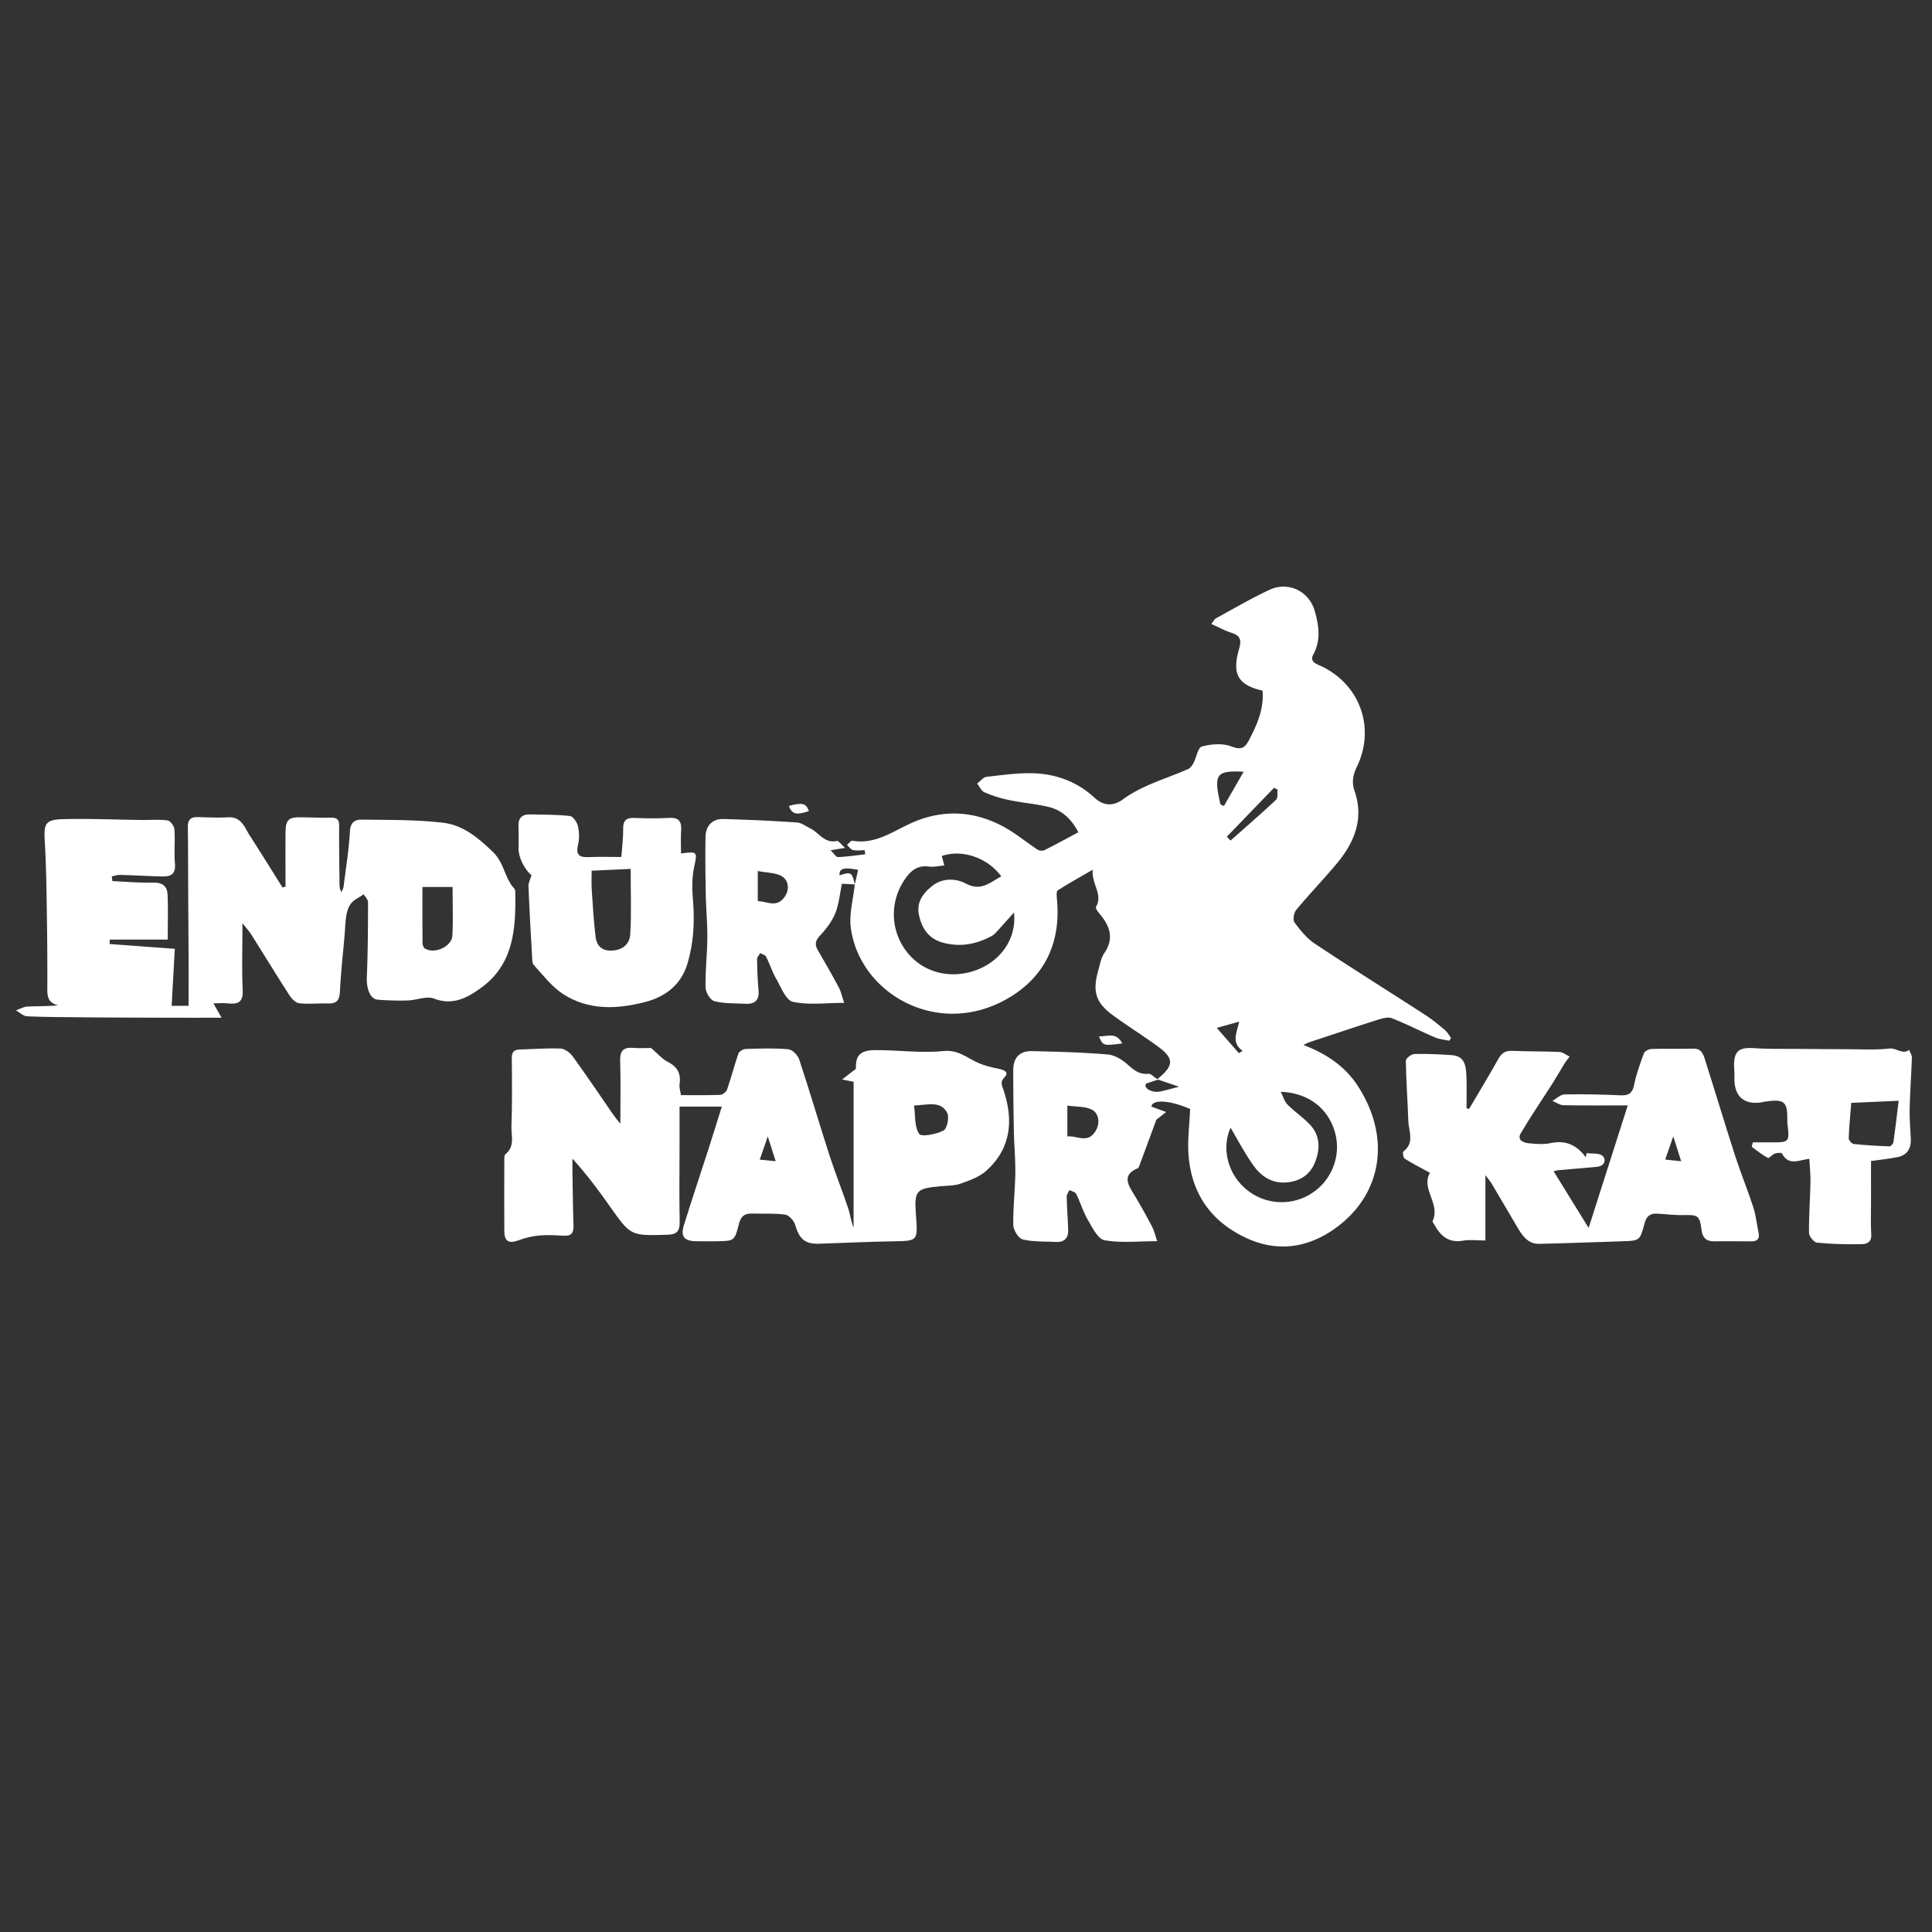 <svg version="1.1" id="Слой_1" xmlns="http://www.w3.org/2000/svg" x="0" y="0" viewBox="0 0 5000 5000" style="enable-background:new 0 0 5000 5000" xml:space="preserve"><rect x="0" y="0" width="5000" height="5000" fill="#333333" stroke="none"/><style>.st2{fill:#fff}</style><path class="st2" d="M2212.21 2288.84c-11.28-.59-22.56-1.17-33.3-1.73-5.6 26.43-7.69 52.98-17.26 76.48-8.59 21.08-23.51 40.56-39.2 57.43-12.19 13.11-14.51 23.29-5.87 38.15 18.49 31.78 36.84 63.68 54.11 96.13 5.98 11.25 8.61 24.28 14.01 40.12-48.05 0-92.19 6.2-132.94-2.84-18.04-4-30.56-38.09-43.15-59.91-10.38-18-16.58-38.37-26.03-56.97-2.28-4.48-10.09-6.15-15.36-9.11-2.77 5.36-7.98 10.76-7.89 16.08.42 26.87 1.43 53.79 3.77 80.56 2.26 25.89-10.25 35.71-34.04 34.52-26.94-1.35-54.65-.24-80.35-6.79-10.27-2.62-22.44-22.7-22.72-35.08-.96-42.81 4.22-85.72 4.6-128.62.33-37.06-3.35-74.14-4.05-111.24-.94-50.05-1.48-100.13-.69-150.17.45-28.57 17.84-46.88 45.6-46.2 63.73 1.57 127.45 4.72 191.07 8.91 11.42.75 22.38 9.41 33.42 14.71 23.13 11.09 37.43 40.24 69.98 33.13 4.25-.93 10.85 8.9 21.09 17.9-15.39 2.5-23.33 3.79-37.59 6.11 8.91 8.49 14.33 17.92 19.36 17.72 23.55-.93 47-4.52 70.48-7.16l-1.5-10.61c-10.13 0-20.62 1.6-30.25-.59-5.86-1.33-10.39-8.51-15.51-13.07 4.7-3.83 10.07-11.57 13.99-10.89 58 10.03 101.71-22.51 150.51-44.85 82.86-37.92 167.73-33.6 247.75 12.57 28.16 16.24 53.55 37.23 80.77 55.19 4.46 2.94 13.09 3.86 17.72 1.55 29.19-14.53 57.79-30.23 88.08-46.34-18.57-35.42-43.38-57.6-77.67-65.72-33.66-7.97-68.53-10.73-102.45-17.81a329.794 329.794 0 0 1-62.86-19.9c-8.1-3.5-12.81-14.85-19.07-22.62 8.17-6.08 15.86-16.55 24.58-17.51 42.87-4.69 86.28-11.28 129.01-8.8 56.03 3.26 108.72 24.22 149.98 62.71 26.01 24.26 52.16 20.23 72.78 5.11 51.71-37.9 112.4-53.8 169.33-78.91 5.93-2.62 10.95-9.51 14.18-15.59 7.78-14.61 11.49-40.1 21.81-42.9 23.92-6.49 53.39-8.96 75.75-.38 24.71 9.48 34.91 5.17 45.73-15.37 21.34-40.53 39.56-81.68 35.52-128.91-63.41-14.54-79.87-42.63-60.47-108.89 6.71-22.92 2.22-33.65-19.97-40.77-17.23-5.53-33.37-14.48-52.19-22.88 5.46-6.64 8.07-12.4 12.5-14.82 45.82-25.01 90.99-51.51 138.24-73.53 48.66-22.68 102.43 3.62 116.9 54.51 10.72 37.72 16.6 75.71-3.59 112.86-8.9 16.39 3.37 22.63 15.4 27.92 103.71 45.59 146.71 160.23 97.48 262.4-10.12 21-14.11 39.91-6.03 63.37 24.62 71.53-.43 132.71-46.01 187.24-34.09 40.78-71.1 79.12-105.04 120.01-6.18 7.44-9.27 25.93-4.47 32.44 15.01 20.36 31.91 41.32 52.68 55.11 94.28 62.61 190.28 122.61 285.3 184.12 17.81 11.53 34.36 25.16 50.68 38.8 6.59 5.5 10.98 13.63 16.37 20.57-1.48 2.55-2.97 5.1-4.45 7.66-12.42-2.77-25.63-3.72-37.12-8.65-37.33-16.01-73.56-34.7-111.31-49.58-10.03-3.95-24.57.18-36.03 3.8-54.07 17.05-107.77 35.27-161.64 52.94-10.3 3.38-20.8 6.17-31.26 12.5 59.02 22.63 108.13 55.04 141.87 107.91 86.8 136.01 58.78 280.79-58.48 365.7-71.52 51.79-152.22 64.27-235.79 23.81-88.76-42.97-137.28-114.42-145.02-211.68-3.1-38.96 2.39-78.61 4.06-120.01-53.82-23.91-98.91-24.96-100.09-6.25 13.91 5.13 25.97 9.57 38.03 14.02-9.69 7.55-19.38 15.1-25.24 19.67-14.6 39.51-28.73 77.83-42.98 116.09-1.3 3.49-2.63 8.55-5.31 9.69-40.56 17.27-25.81 41.5-9.92 67.45 16.67 27.22 32.01 55.28 46.91 83.52 5.52 10.47 8.13 22.47 13.48 37.82-49.34 0-93.98 5.08-136.37-2.49-17.09-3.05-31.42-32.53-43.01-52.32-12.41-21.17-19.44-45.43-30.38-67.58-2.44-4.95-11.35-6.7-17.28-9.92-2.53 5.51-7.32 11.08-7.21 16.54.62 28.77 2.79 57.51 3.8 86.27.76 21.52-10.04 32.56-31.85 31.46-28.82-1.46-58.44.05-86.03-6.68-10.81-2.64-23.82-23.95-24.1-37.02-.98-44.45 4.5-89 5.13-133.54.51-36.08-2.94-72.19-3.66-108.31-1.06-52.96-1.75-105.93-1.62-158.9.08-32.61 16.45-50.11 48.59-49.39 65.48 1.46 131.06 3.13 196.26 8.7 18.26 1.56 38.01 14.08 52.24 26.92 15.98 14.41 30.21 25.29 52.92 23 5.81-.59 12.46 7.21 24.83 15-15.5 5.15-23.05 7.66-30.59 10.16-9.13 10.97 13.68 24.91 35.28 20.79 14.06-2.68 27.83-6.92 49.62-12.47-21.89-7.42-37.43-12.7-56.86-19.29 44.59-35.54 44.18-54.12 1.58-85.13-36.75-26.75-75.23-51.14-112.18-77.63-48.38-34.68-57.67-62.69-41.35-120.29 4.2-14.84 6.94-31.23 15.31-43.54 26.51-38.97 13.7-71.09-12.99-102.54-4.12-4.86-10.35-13.86-8.6-16.87 19.02-32.66-11.83-58.46-8.52-96.26-33.66 19.54-62.58 35.55-90.35 53.36-3.78 2.42-3 13.95-2.3 21.05 11.43 116.14-32.75 207.15-133.79 262.44-178.07 97.45-376.11-17.49-399.39-185.48-5.08-36.64 6.34-75.57 10.16-113.45 2.89-12.52 5.78-25.04 8.68-37.58-37.32-7.46-49.9-3.48-47.93 14.14 29.78-9.53 31.96-8.23 39.24 23.49zm379.17-20.57c-35.38-48.86-102.14-71.15-154.09-52.9 1.92 7.16 3.87 14.42 6.58 24.51-15.58 1.27-28.14 4.47-40.03 2.82-29.36-4.09-46.8 10.66-62.06 32.86-38.1 55.42-38.14 127.41.89 182.25 38.55 54.17 105.39 76.12 172.3 56.6 70-20.43 117-81.29 109.23-152.94-17.67 19.77-30.85 34.73-44.31 49.42-3.78 4.13-7.9 8.42-12.73 11.05-38.46 21.04-78.3 29.29-122.42 18.84-39.62-9.38-58.03-35.29-66.24-71.79-7.73-34.35 11-58.21 35.28-77.04 26.31-20.39 60.77-18.72 85.8-5.36 39.9 21.29 62.78-3.53 91.8-18.32zm723.12 557.37c6.7 13.01 9.88 25.21 17.56 32.92 17.67 17.74 38.7 32.17 56.25 50.02 28.56 29.05 28.99 64.18 14.79 99.71-13.63 34.13-41.84 50.11-77.2 52.05-35 1.92-62.29-16.77-81.33-43.15-22.9-31.71-40.94-66.93-59.85-98.57-23.05 51.31-8.84 115.48 37.3 156.5 47.14 41.9 116.17 47.94 169.94 14.86 53.89-33.16 79.75-97.91 63.24-158.34-17.1-62.58-68.58-103.5-140.7-106zm-552.19 115.43c26.51-2.36 52.31 19.12 72.56-13.35 13.67-21.91 7.45-45.17-5.69-53.85-16.93-11.18-42.78-8.86-66.87-12.69v79.89zm-801.15-687v78.09c23.94.45 47.23 17.39 67.73-8.73 15.71-20.03 11.52-43.28-2.52-53.65-15.74-11.62-40.84-10.55-65.21-15.71zm1213.87-88.67c3.22 3.32 6.44 6.65 9.65 9.97 39.41-34.97 79.27-69.44 117.68-105.48 5.14-4.82 2.88-17.53 4.04-26.58-3.1-1.46-6.21-2.92-9.31-4.38l-122.06 126.47zm-16.49-83.65c2.98 1.42 5.96 2.85 8.93 4.27 16.28-28.32 32.56-56.64 51.05-88.8-71.84-3.75-77.98 6.64-59.98 84.53zm-9.57 578.41c23.98 27.43 40.56 46.38 57.14 65.34 3.23-1.95 6.47-3.9 9.7-5.86-29.24-21.58-15.67-44.94-8.87-75.6-16.45 4.58-32.9 9.15-57.97 16.12zM627.42 2389.08c0 62.6-1.76 118.23.69 173.67 1.36 30.79-12.01 36.75-37.88 34.06-12.85-1.34-25.96-.23-37.96-.23 6.31 11.1 11.89 20.9 21.23 37.33-48.74 0-89 .08-129.25-.02-57.37-.15-114.74-.41-172.1-.66-20.12-.09-40.25-.24-60.37-.49-47.25-.59-94.54-.4-141.71-2.61-9.82-.46-19.22-9.93-28.82-15.25 9.85-3.44 19.57-9.3 29.58-9.84 25.93-1.41 51.98-.47 80.02-3.32-29.37-6.61-28.45-26.48-28.35-48.69.34-79.31-.69-158.64-1.96-237.95-.75-46.7-2.06-93.43-4.77-140.05-2.52-43.36 2.35-53.8 45.94-55 68.08-1.89 136.3 1.23 204.46 2.07 22.57.28 45.39-1.8 67.56 1.18 7.05.95 17.04 14.43 17.64 22.76 2.15 29.89-1.04 60.17 1.42 90.01 2.16 26.1-11.08 32.75-32.2 32.26-36.44-.86-72.85-3.03-109.3-4.02-7.27-.2-14.62 2.44-21.94 3.78.48 4.08.97 8.16 1.45 12.24 35.42 1.51 70.88 4.67 106.26 3.94 23.63-.49 35.7 9.73 36.59 30.98 1.56 37.2.43 74.51.43 116.33H284.2c-.2 3.85-.4 7.69-.61 11.54 54.92 4.04 109.84 8.08 168.8 12.41-2.76 49.83-5.42 97.81-8.18 147.61h43.87c0-43.37.13-84.24-.03-125.1-.21-54.79-.69-109.58-.97-164.38-.3-57.86-.1-115.73-.96-173.59-.28-18.96 7.98-25.93 26-25.41 26.09.75 52.28 1.99 78.29.56 34.71-1.9 42.46 26.38 56.19 47.57 28.68 44.29 56.36 89.22 84.45 133.89 2.61-.61 5.23-1.21 7.84-1.82 0-46.79-.28-93.58.09-140.37.26-32.62 7.38-39.54 39.04-39.31 26.1.19 52.21 1.61 78.28.92 16.71-.44 21.6 5.9 21.44 22.17-.49 49.36.51 98.73.91 148.1.06 7.17.01 14.34 5.28 22.37 1.82-4.8 4.67-9.47 5.29-14.41 6.01-47.89 13.81-95.7 16.48-143.8 1.31-23.6 14.72-29.58 30.78-29.35 70.14 1.03 140.74-.04 210.19 8.11 51.42 6.04 90.52 38.39 129.17 75.81 29.51 28.58 29.89 66.85 54.51 93.83 1.81 1.98 3.11 5.22 3.16 7.9 1.71 93.9-2.98 187.24-87.43 248.89-34.18 24.95-72.98 47.82-122.61 28.69-19.2-7.4-45.17 4.1-68.12 4.78-25.76.76-51.69.06-77.38-1.97-20.17-1.59-29.84-28.16-28.59-58.46 2.65-64.47 3.06-129.05 3.12-193.59.01-7.47-8.03-14.96-11.32-20.67-13.24 9.13-24.83 14.16-31.94 22.86-6.82 8.34-10.88 20.15-12.76 31.02-3.05 17.6-3.25 35.69-4.79 53.56-4.12 47.78-9.65 95.49-11.87 143.36-1.01 21.84-7.11 32.29-30 31.62-25.07-.74-50.39 2.14-75.19-.43-9.12-.95-19.52-11.41-25.2-20.2-33.57-51.99-65.8-104.85-98.8-157.21-5.45-8.68-12.52-16.29-23.21-29.98zm465.84-93.61c0 51.05-.18 98.13.27 145.19.05 4.81 2.52 11.73 6.16 14.03 24.48 15.43 69.63-4.83 71.08-33.41 2.08-41.11.53-82.4.53-125.82-24.01.01-47.52.01-78.04.01z"/><path class="st2" d="M1605.45 2908.43c0-59.92 1.19-111.62-.5-163.22-.85-25.84 8.43-35.25 33.55-33.32 18.26 1.4 36.72.27 46.41.27 18.1 15.43 28.89 28.6 42.79 35.62 25.15 12.71 35.32 30.39 30.99 58.1-1.27 8.15 2.01 17 3.59 28.25 34.59 0 68.24.74 101.8-.66 6.29-.26 15.61-7.89 17.76-14.12 10.57-30.6 18.48-62.13 29.16-92.69 1.98-5.68 12.28-11.74 18.92-11.95 36.77-1.15 73.77-2.49 110.3.72 10.31.9 24.41 15.18 28.06 26.21 27.33 82.57 51.82 166.07 78.57 248.84 14.81 45.82 32.86 90.58 48.16 136.25 5.4 16.14 6.96 33.56 14.1 50.05v-377.21c-3.92-.78-11.89-2.36-29.73-5.91 14.87-11.53 24.3-18.83 35.77-27.73-1.2-33.27 9.77-47.8 48.88-48.18 59.11-.59 118.84 8.37 177.17 2.34 39.35-4.07 61.93 18.44 91.55 31.12 16.86 7.22 35.2 11.51 53.27 15.17 13.84 2.81 25.94 8.95 13.75 21.48-12.17 12.52-6.84 20.73-2.9 32.41 26.52 78.74 20.22 151.79-44.77 209.98-17.72 15.87-42.83 24.71-65.92 32.93-16 5.69-34.31 5.21-51.65 6.75-64.33 5.71-68.8 10.9-63.96 76.04 4.93 66.34 4.92 65.5-61.23 66.58-63.11 1.03-126.18 4.18-189.27 6.18-37.09 1.18-51.3-11.97-62.44-49.37-3.17-10.64-15.88-24.55-25.75-25.93-28.17-3.94-57.14-1.96-85.79-2.78-19.21-.55-28.85 7.15-33.81 26.95-11.09 44.25-12.32 44.04-57.35 44.71-18.34.27-36.7.33-55.03-.08-29-.64-38.91-12.51-30.22-40.64 20.48-66.31 42.69-132.09 63.96-198.16 11.42-35.47 22.35-71.09 34.42-109.58h-109.37c0 33.56.02 64.99-.01 96.41-.06 66.83-1.1 133.67.27 200.47.5 24.26-5.5 34.03-31.69 34.78-95.19 2.74-94.87 3.44-149.19-73.84-29.38-41.81-59.95-82.79-96.6-123.06 0 12.67-.18 25.35.03 38.02.76 45.31 1.23 90.63 2.72 135.92.61 18.55-6.12 26.63-25.22 25.5-21.21-1.25-42.66-2.49-63.73-.6-17.75 1.59-35.77 5.91-52.48 12.18-25.46 9.55-37.44 3.59-37.63-23.18-.43-60.06-.22-120.12-.02-180.17.02-6.63-.77-16.38 3.02-19.38 25.15-19.95 14.6-47.56 15.43-71.63 2.03-58.78 1.57-117.66.88-176.49-.2-16.78 6.46-22.43 21.91-22.78 34.83-.78 69.72-3.89 104.42-2.29 10.96.51 24.53 10.67 31.51 20.32 36.3 50.14 70.83 101.56 106.07 152.48 3.59 5.18 7.74 9.99 17.07 21.92zm760.11-47.33c3.69 26.52.74 55.38 13.3 73.47 5.89 8.48 44.07.88 62.92-8.69 9.23-4.69 15.59-34.77 9.55-45.99-16.98-31.61-49.37-20.58-85.77-18.79zm-358.12 144.06-20.48-64.25c-8.18 23.78-13.87 40.33-20.72 60.23 14.88 1.45 26.48 2.58 41.2 4.02zm1794.57-135.41c25.23-42.85 51.12-85.34 75.34-128.76 8.57-15.36 18.16-22.29 36.29-21.44 40.61 1.88 81.35.96 121.95 2.88 9.03.43 17.73 7.84 26.58 12.04-4.52 6.12-9.47 11.97-13.47 18.41-10.59 17.03-20.41 34.54-31.17 51.45-27.35 42.97-56.25 85.02-82.01 128.91-9.81 16.72 6.59 24.07 20.07 25.39 18.84 1.85 38.71 3.69 56.89-.23 38.8-8.37 68.08 4.44 91.46 36.55l2.31-10.8c14.22 2.09 33.3-.66 41.44 7.49 10.16 10.17 4.76 26.19-14.49 28.02-33.21 3.16-66.47 5.77-99.71 8.7-2.78.24-5.49 1.16-12.8 2.76 29.48 47.71 57.99 93.83 90.68 146.73 34.79-108.99 67.32-210.89 101.23-317.1-58.66 0-112.65.56-166.62-.53-9.5-.19-18.87-7.3-28.3-11.21 10.39-5.83 20.69-16.47 31.2-16.67 48.34-.95 96.77.16 145.09 2.31 21.24.95 30.74-5.55 35.12-27.33 5.6-27.83 15.46-54.96 25.48-81.63 2.08-5.54 12.84-10.82 19.76-11.03 35.81-1.09 71.7.41 107.49-.83 21.29-.74 26.19 14.25 30.75 28.59 26.33 82.9 51.23 166.27 77.96 249.04 14.5 44.9 32.64 88.62 47.2 133.5 6.81 21 8.69 43.56 13.43 65.29 3.34 15.3-3.2 22.25-17.75 22.33-32.04.19-64.09-.66-96.12-.07-21.46.39-31.21-8.83-33.92-30.3-4.61-36.53-9.45-38.51-46.04-37.58-23.01.59-46.11-2.59-69.18-3.74-17.8-.89-27.27 6.77-32.11 25.19-11.94 45.41-12.93 44.96-59.05 46.35-71.33 2.16-142.64 5.26-213.99 6.6-27.72.52-42.48-19.88-55.13-41.37-22.55-38.33-45.06-76.68-67.78-114.91-3.24-5.45-7.57-10.26-15.87-21.34v168.93c-22.09 0-40.76-2.54-58.47.52-38.01 6.59-58.53-13.73-74.72-43.12-1.39-2.51-4.24-6.01-3.46-7.66 21.15-45-31.22-83.73-6.82-124.84-25.07-13.74-45.91-24.22-65.46-36.69-3.8-2.43-5.76-16.76-3.28-18.64 29.78-22.63 13.52-52.21 12.65-78.94-1.71-52.01-5.65-103.96-6.39-155.96-.08-5.93 14.17-17.01 22.03-17.25 31.67-.94 63.49.72 95.16 2.79 32.92 2.15 38.45 22.21 39.66 55.63.99 27.31.2 54.69.2 82.04l6.69 1.53zm548.8 135.51c-6.92-21.83-12.49-39.39-20.41-64.37-8.24 23.71-13.97 40.16-20.87 60.03 14.69 1.55 26.3 2.77 41.28 4.34zm-2975.25-740.19c-19.64-16.12-34.28-48.47-33.57-69.87.63-19.15.39-38.35-.2-57.5-.65-20.91 9.51-30.54 29.79-30.05 34.59.82 69.37.27 103.62 4.19 8.12.93 18.41 16.44 20.7 26.79 3.43 15.51 3.53 33.06-.11 48.53-6.39 27.18 5.51 32.03 28.62 31.01 27-1.19 54.1-.28 83.68-.28 1.79-25.49 5.02-49.23 4.66-72.92-.34-21.83 8.12-29.08 29.28-28.17 29.98 1.29 60.13 1.64 90.07-.08 25.38-1.46 32.28 9.79 30.67 32.8-1.37 19.53-.28 39.24-.28 59.23 43.42-5.82 42.36-4.4 33.8 35.73-5.8 27.18-5.34 56.49-2.94 84.44 4.81 56.1 1.91 110.87-14.24 165.06-16.58 55.61-58.21 85.91-109.6 99.26-72.3 18.77-146.85 22.14-212.71-20.98-28.99-18.98-51.27-48.57-75.19-74.64-4.85-5.29-4.22-16.32-4.71-24.79-3.42-59.72-6.84-119.45-9.22-179.22-.36-8.86 4.8-17.94 7.88-28.54zm155.64-11.76c0 19.5-.82 34 .16 48.36 2.77 40.86 4.99 81.82 9.95 122.43 3.05 25.01 17.4 38.17 45.9 35.75 27.83-2.36 42.58-19.99 43.88-41.93 3.25-55.22 1.08-110.77 1.08-169.23-35.4 1.62-67.68 3.09-100.97 4.62zm3151.39 745.62c-26.58 3.15-53.64 19.33-70.75-13.71-1.34-2.6-12.77-1.89-18.47.17-6.78 2.45-15.15 13-18.13 11.38-14.78-8.03-28.01-18.91-41.79-28.79.96-3.87 1.92-7.74 2.89-11.6 18.06 0 36.13-.08 54.19.02 37.65.21 40.69-3.06 36.37-39.44-.57-4.8-1.47-9.62-1.37-14.42 1.12-52.26-6.42-58.93-58.71-51.51-1.91.27-3.73 1.08-5.63 1.42-48.6 8.49-74.93-15.98-72.48-66.93.42-8.66-.83-17.39-.95-26.09-.52-39.7 12.57-49.65 52.84-46.8 37.24 2.64 74.74 1.5 112.13 1.86 41.66.39 83.32.76 124.98.81 37.47.05 75.24 2.4 112.27-1.73 18.13-2.02 33.33 16.62 50.91 3.56 2.48 6.62 7.29 13.31 7.07 19.84-1.44 43.97-4.77 87.89-5.81 131.87-.61 25.78 1.75 51.63 3.01 77.44 1.23 25.22-8.63 43.04-34.3 48.31-20.29 4.17-41.03 6.17-68.67 10.15 0 34.47-.03 71.57.01 108.66.03 27.11-1.08 54.28.59 81.29 1.31 21.3-12.8 25.25-27.12 25.35-37.74.28-75.64-.3-113.13-4.04-8.04-.8-20.68-16.32-20.8-25.2-.6-43.58 2.84-87.21 3.73-130.84.4-19.96-1.8-39.98-2.88-61.03zm108.42-144.77c-2.69 34.18-5.62 62.91-6.56 91.71-.16 4.97 7.71 14.18 12.59 14.7 30.87 3.3 61.94 5.08 92.98 6.2 3.41.12 9.62-6.77 10.22-11.03 5.02-35.28 9.02-70.7 13.43-106.97-41.64 1.84-81.25 3.58-122.66 5.39zm-1886.64-153.77c-49.43 6.45-49.63 6.4-60.43-18.36 21.29 1.41 44.25-13.13 60.43 18.36zm-810.81-601.31c-33.39 11.02-43.69 8.36-52.05-13.43 35.56-9.19 44.11-6.98 52.05 13.43z"/><path d="M3158.54 2081.75c-18-77.89-11.86-88.28 59.98-84.53-18.49 32.16-34.77 60.48-51.05 88.8-2.98-1.42-5.95-2.85-8.93-4.27zm-2065.28 213.72h78.05c0 43.42 1.55 84.71-.53 125.82-1.45 28.57-46.59 48.84-71.08 33.41-3.64-2.3-6.12-9.22-6.16-14.03-.46-47.08-.28-94.15-.28-145.2zm3257.55 709.79c-14.98-1.58-26.59-2.8-41.29-4.34 6.91-19.87 12.63-36.33 20.87-60.03 7.93 24.98 13.5 42.54 20.42 64.37zm440.2-151.1 122.67-5.39c-4.42 36.27-8.42 71.69-13.43 106.97-.6 4.25-6.82 11.15-10.22 11.03-31.04-1.12-62.1-2.9-92.98-6.2-4.88-.52-12.76-9.73-12.59-14.7.93-28.79 3.87-57.52 6.55-91.71zm-2294.8-610.83c-11.77-4.06-23.55-8.13-35.32-12.19 1.54-4.63 3.09-9.25 4.63-13.88 12 3.53 24.01 7.06 36.01 10.6-1.77 5.15-3.54 10.31-5.32 15.47z" style="fill:none"/></svg>